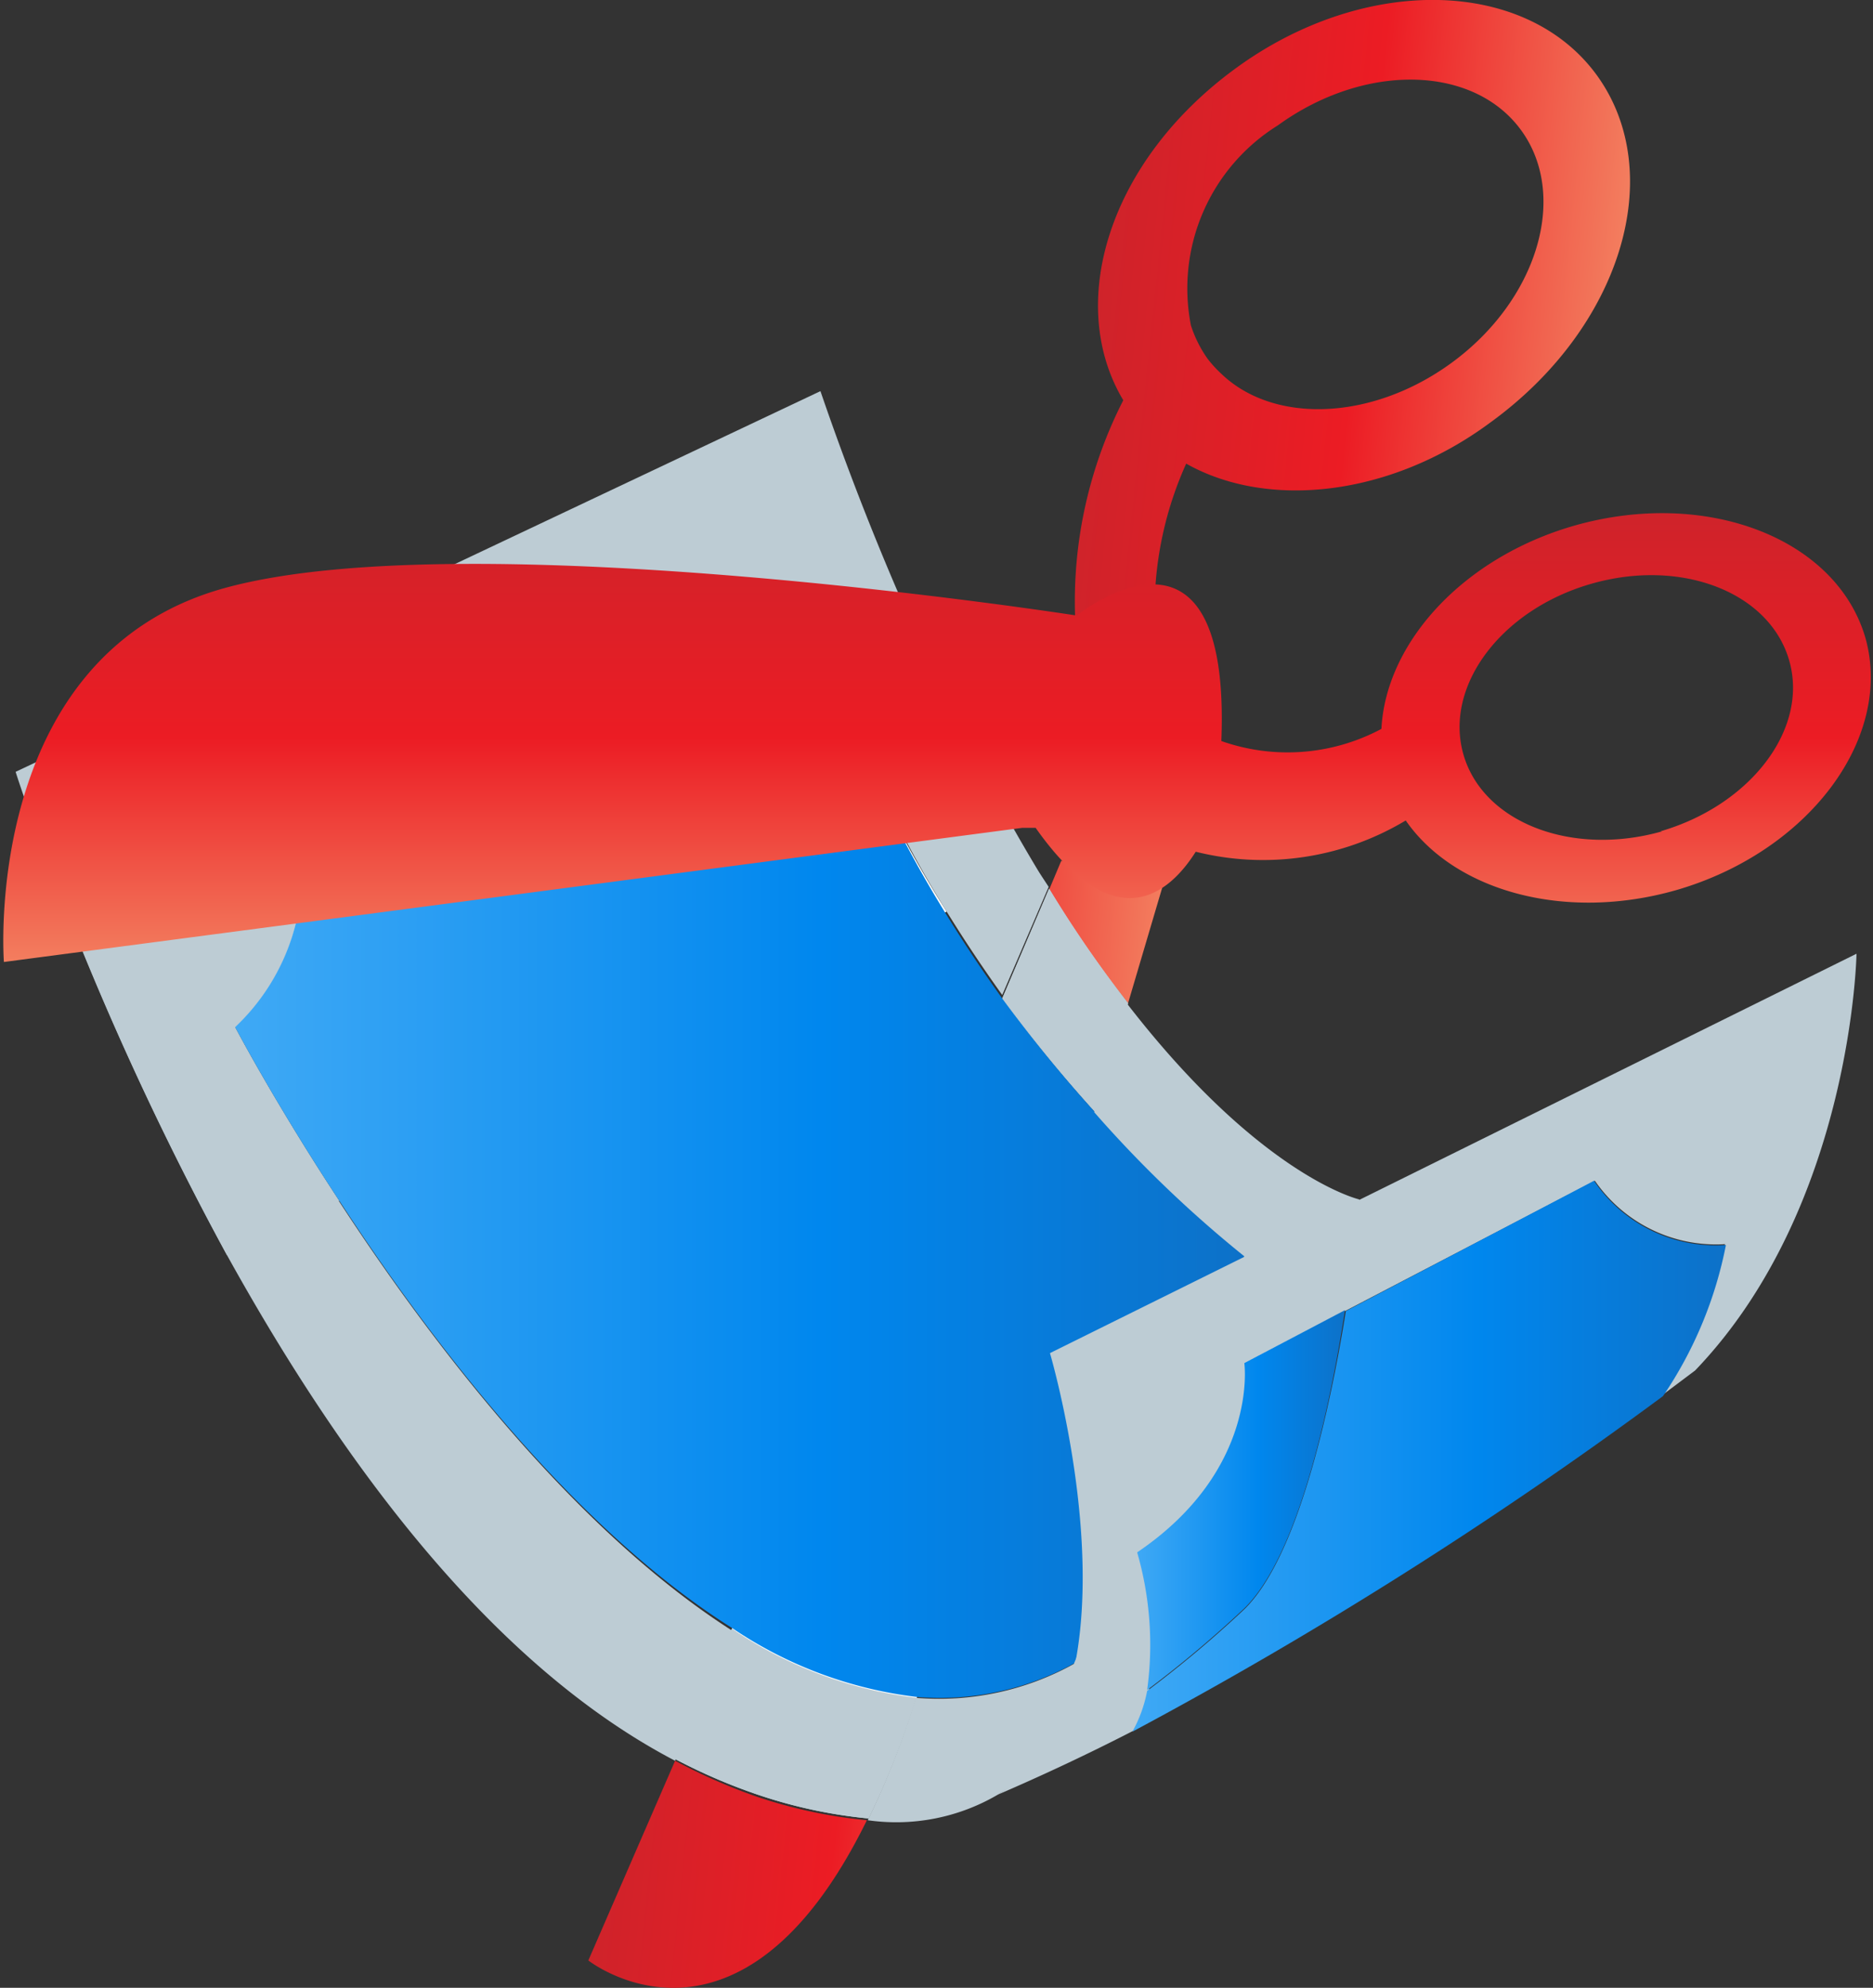<svg xmlns="http://www.w3.org/2000/svg" xmlns:xlink="http://www.w3.org/1999/xlink" viewBox="0 0 43.17 45.79"><rect x="0" y="0" width="43.17" height="45.79" fill="#333333" stroke="none"/><defs><style>.cls-1{fill:none;}.cls-2{fill:#bdccd4;}.cls-3{fill:#fff;}.cls-4{clip-path:url(#clip-path);}.cls-5{fill:url(#Red_Orange);}.cls-6{fill:url(#Red_Orange-2);}.cls-7{fill:url(#blue_befiler_Gradient_Swatch);}.cls-8{fill:url(#Red_Orange-3);}.cls-9{fill:url(#Red_Orange-4);}.cls-10{fill:url(#blue_befiler_Gradient_Swatch-2);}.cls-11{fill:url(#blue_befiler_Gradient_Swatch-3);}</style><clipPath id="clip-path"><rect class="cls-1" width="43.17" height="45.79"/></clipPath><linearGradient id="Red_Orange" x1="24.38" y1="44.11" x2="13.83" y2="43" gradientUnits="userSpaceOnUse"><stop offset="0" stop-color="#f37e5f"/><stop offset="0.5" stop-color="#ec1c24"/><stop offset="1" stop-color="#cf232a"/></linearGradient><linearGradient id="Red_Orange-2" x1="26.75" y1="21.56" x2="16.2" y2="20.45" xlink:href="#Red_Orange"/><linearGradient id="blue_befiler_Gradient_Swatch" x1="5.42" y1="26.4" x2="28.7" y2="26.4" gradientUnits="userSpaceOnUse"><stop offset="0" stop-color="#3fa9f5"/><stop offset="0.58" stop-color="#0087ee"/><stop offset="1" stop-color="#0d71c8"/></linearGradient><linearGradient id="Red_Orange-3" x1="37.16" y1="8.4" x2="25.29" y2="7.16" xlink:href="#Red_Orange"/><linearGradient id="Red_Orange-4" x1="21.58" y1="22.16" x2="21.58" y2="11.82" xlink:href="#Red_Orange"/><linearGradient id="blue_befiler_Gradient_Swatch-2" x1="26.1" y1="33.53" x2="39.78" y2="33.53" xlink:href="#blue_befiler_Gradient_Swatch"/><linearGradient id="blue_befiler_Gradient_Swatch-3" x1="26.21" y1="34.55" x2="31.02" y2="34.55" xlink:href="#blue_befiler_Gradient_Swatch"/></defs><g id="Layer_2" data-name="Layer 2"><g id="HOME_2" data-name="HOME 2"><rect class="cls-1" width="43.17" height="45.79"/><path class="cls-2" d="M5.42,23.66s.9,1.72,2.4,4L5.23,28.91A70.45,70.45,0,0,1,1,19.57l5.87-.49a4.91,4.91,0,0,1-1.44,4.58Z"/><path class="cls-3" d="M21.82,21l-14,6.64c-1.5-2.3-2.4-4-2.4-4a4.91,4.91,0,0,0,1.44-4.58L20.17,18A27,27,0,0,0,21.82,21Z"/><g class="cls-4"><path class="cls-2" d="M7.82,27.68c-1.5-2.3-2.4-4-2.4-4a4.91,4.91,0,0,0,1.44-4.58,6.68,6.68,0,0,0-.45-1.59l7.79-3.83c2.4,3.22,5,1.88,5,1.88a24.17,24.17,0,0,0,1,2.43A27,27,0,0,0,21.82,21c.42.68.85,1.32,1.28,1.92l1.07-2.49c-.09-.14-.18-.27-.27-.42-.42-.7-.85-1.46-1.28-2.29a65.12,65.12,0,0,1-3.71-8.71L.36,17.78s.21.67.63,1.79a70.45,70.45,0,0,0,4.24,9.34c2.55,4.6,6,9.39,10.33,11.65l1.31-3C13.21,35.22,9.92,30.9,7.82,27.68Z"/><path class="cls-5" d="M15.56,40.56l-2,4.6s3.49,2.75,6.42-3.23a11.32,11.32,0,0,1-2.53-.54A13.05,13.05,0,0,1,15.56,40.56Z"/><path class="cls-6" d="M26.92,20l-2.46-.17-.29.69A27.13,27.13,0,0,0,26,23.11Z"/><path class="cls-2" d="M16.87,37.52l-1.31,3a13.05,13.05,0,0,0,1.93.83,11.32,11.32,0,0,0,2.53.54,19.76,19.76,0,0,0,1.11-2.82A9.6,9.6,0,0,1,16.87,37.52Z"/><path class="cls-2" d="M16.87,37.52l-1.31,3a13.05,13.05,0,0,0,1.93.83,11.32,11.32,0,0,0,2.53.54,19.76,19.76,0,0,0,1.11-2.82A9.6,9.6,0,0,1,16.87,37.52Z"/><path class="cls-2" d="M25.24,25.62,26,23.11a27.13,27.13,0,0,1-1.82-2.64L23.1,23A32.93,32.93,0,0,0,25.24,25.62Z"/><path class="cls-2" d="M25.24,25.62,26,23.11a27.13,27.13,0,0,1-1.82-2.64L23.1,23A32.93,32.93,0,0,0,25.24,25.62Z"/><path class="cls-3" d="M16.87,37.52a9.6,9.6,0,0,0,4.26,1.59l.09-.25c1.54-5,3-9.74,4-13.24A32.93,32.93,0,0,1,23.1,23Z"/><path class="cls-7" d="M25.24,25.62A32.93,32.93,0,0,1,23.1,23c-.43-.6-.86-1.24-1.28-1.92A27,27,0,0,1,20.17,18a24.17,24.17,0,0,1-1-2.43s-2.58,1.34-5-1.88L6.41,17.49a6.68,6.68,0,0,1,.45,1.59,4.91,4.91,0,0,1-1.44,4.58s.9,1.72,2.4,4c2.1,3.22,5.39,7.54,9.05,9.84a9.6,9.6,0,0,0,4.26,1.59l.09-.25-.09.25a6.41,6.41,0,0,0,3.64-.78l3.93-9.39A27.51,27.51,0,0,1,25.24,25.62Z"/><path class="cls-8" d="M36.81,1.74C35.18-.51,31.46-.59,28.5,1.56S24.56,7,25.89,9.22a10.18,10.18,0,0,0-1.11,5s1.75,2.59,1.85-.35c0-.12,0-.24,0-.36a8.22,8.22,0,0,1,.71-2.83c1.88,1.06,4.7.76,7-.94C37.37,7.55,38.44,4,36.81,1.74ZM33.44,8.37c-1.82,1.32-4.07,1.4-5.28.25a2.82,2.82,0,0,1-.33-.36,2.85,2.85,0,0,1-.38-.76,4.42,4.42,0,0,1,2-4.61c2-1.45,4.51-1.4,5.61.11S35.44,6.92,33.44,8.37Z"/><path class="cls-9" d="M43,14.71c-.66-2.31-3.67-3.47-6.72-2.6-2.57.74-4.34,2.7-4.44,4.68h0a4.59,4.59,0,0,1-3.69.28c.23-5.77-3.33-2.89-3.33-2.89S10.85,12,5.2,13.54.09,22.16.09,22.16l23.47-3.09.31,0c1.84,2.61,3.09,1.5,3.69.55a6.39,6.39,0,0,0,4.84-.72h0c1.13,1.63,3.68,2.34,6.25,1.6C41.7,19.61,43.63,17,43,14.71Zm-4.69,4.44c-2.08.59-4.13-.2-4.58-1.77s.86-3.33,2.94-3.93,4.12.19,4.57,1.77S40.34,18.55,38.27,19.15Z"/></g><path class="cls-2" d="M31.35,27.63,24.2,31.17S26.53,39.05,23,41.34c1-.43,2.07-.93,3.12-1.47h0c.92-1.5.11-4.11.11-4.11,2.81-1.9,2.47-4.36,2.47-4.36l8.06-4.2a3.39,3.39,0,0,0,3,1.46,9.4,9.4,0,0,1-1.45,3.48l.76-.57c3.62-3.77,3.72-9.6,3.72-9.6Z"/><path class="cls-2" d="M26.21,35.76c2.81-1.9,2.47-4.36,2.47-4.36L31,30.18c.23-1.46.33-2.55.33-2.55s-2.27-.52-5.36-4.52l-.75,2.51a27.51,27.51,0,0,0,3.46,3.32l-3.93,9.39a6.41,6.41,0,0,1-3.64.78A19.76,19.76,0,0,1,20,41.93a4.63,4.63,0,0,0,3-.59h0s1.74-1.1,3.48-2.41A7.67,7.67,0,0,0,26.21,35.76Z"/><path class="cls-10" d="M36.74,27.2l-5.72,3c-.38,2.36-1.12,5.68-2.34,6.87a26.08,26.08,0,0,1-2.24,1.88,3.11,3.11,0,0,1-.34.94h0a99.26,99.26,0,0,0,12.23-7.73h0a9.4,9.4,0,0,0,1.45-3.48A3.39,3.39,0,0,1,36.74,27.2Z"/><path class="cls-11" d="M31,30.18,28.68,31.4s.34,2.46-2.47,4.36a7.67,7.67,0,0,1,.23,3.17,26.08,26.08,0,0,0,2.24-1.88C29.9,35.86,30.64,32.54,31,30.18Z"/></g></g></svg>